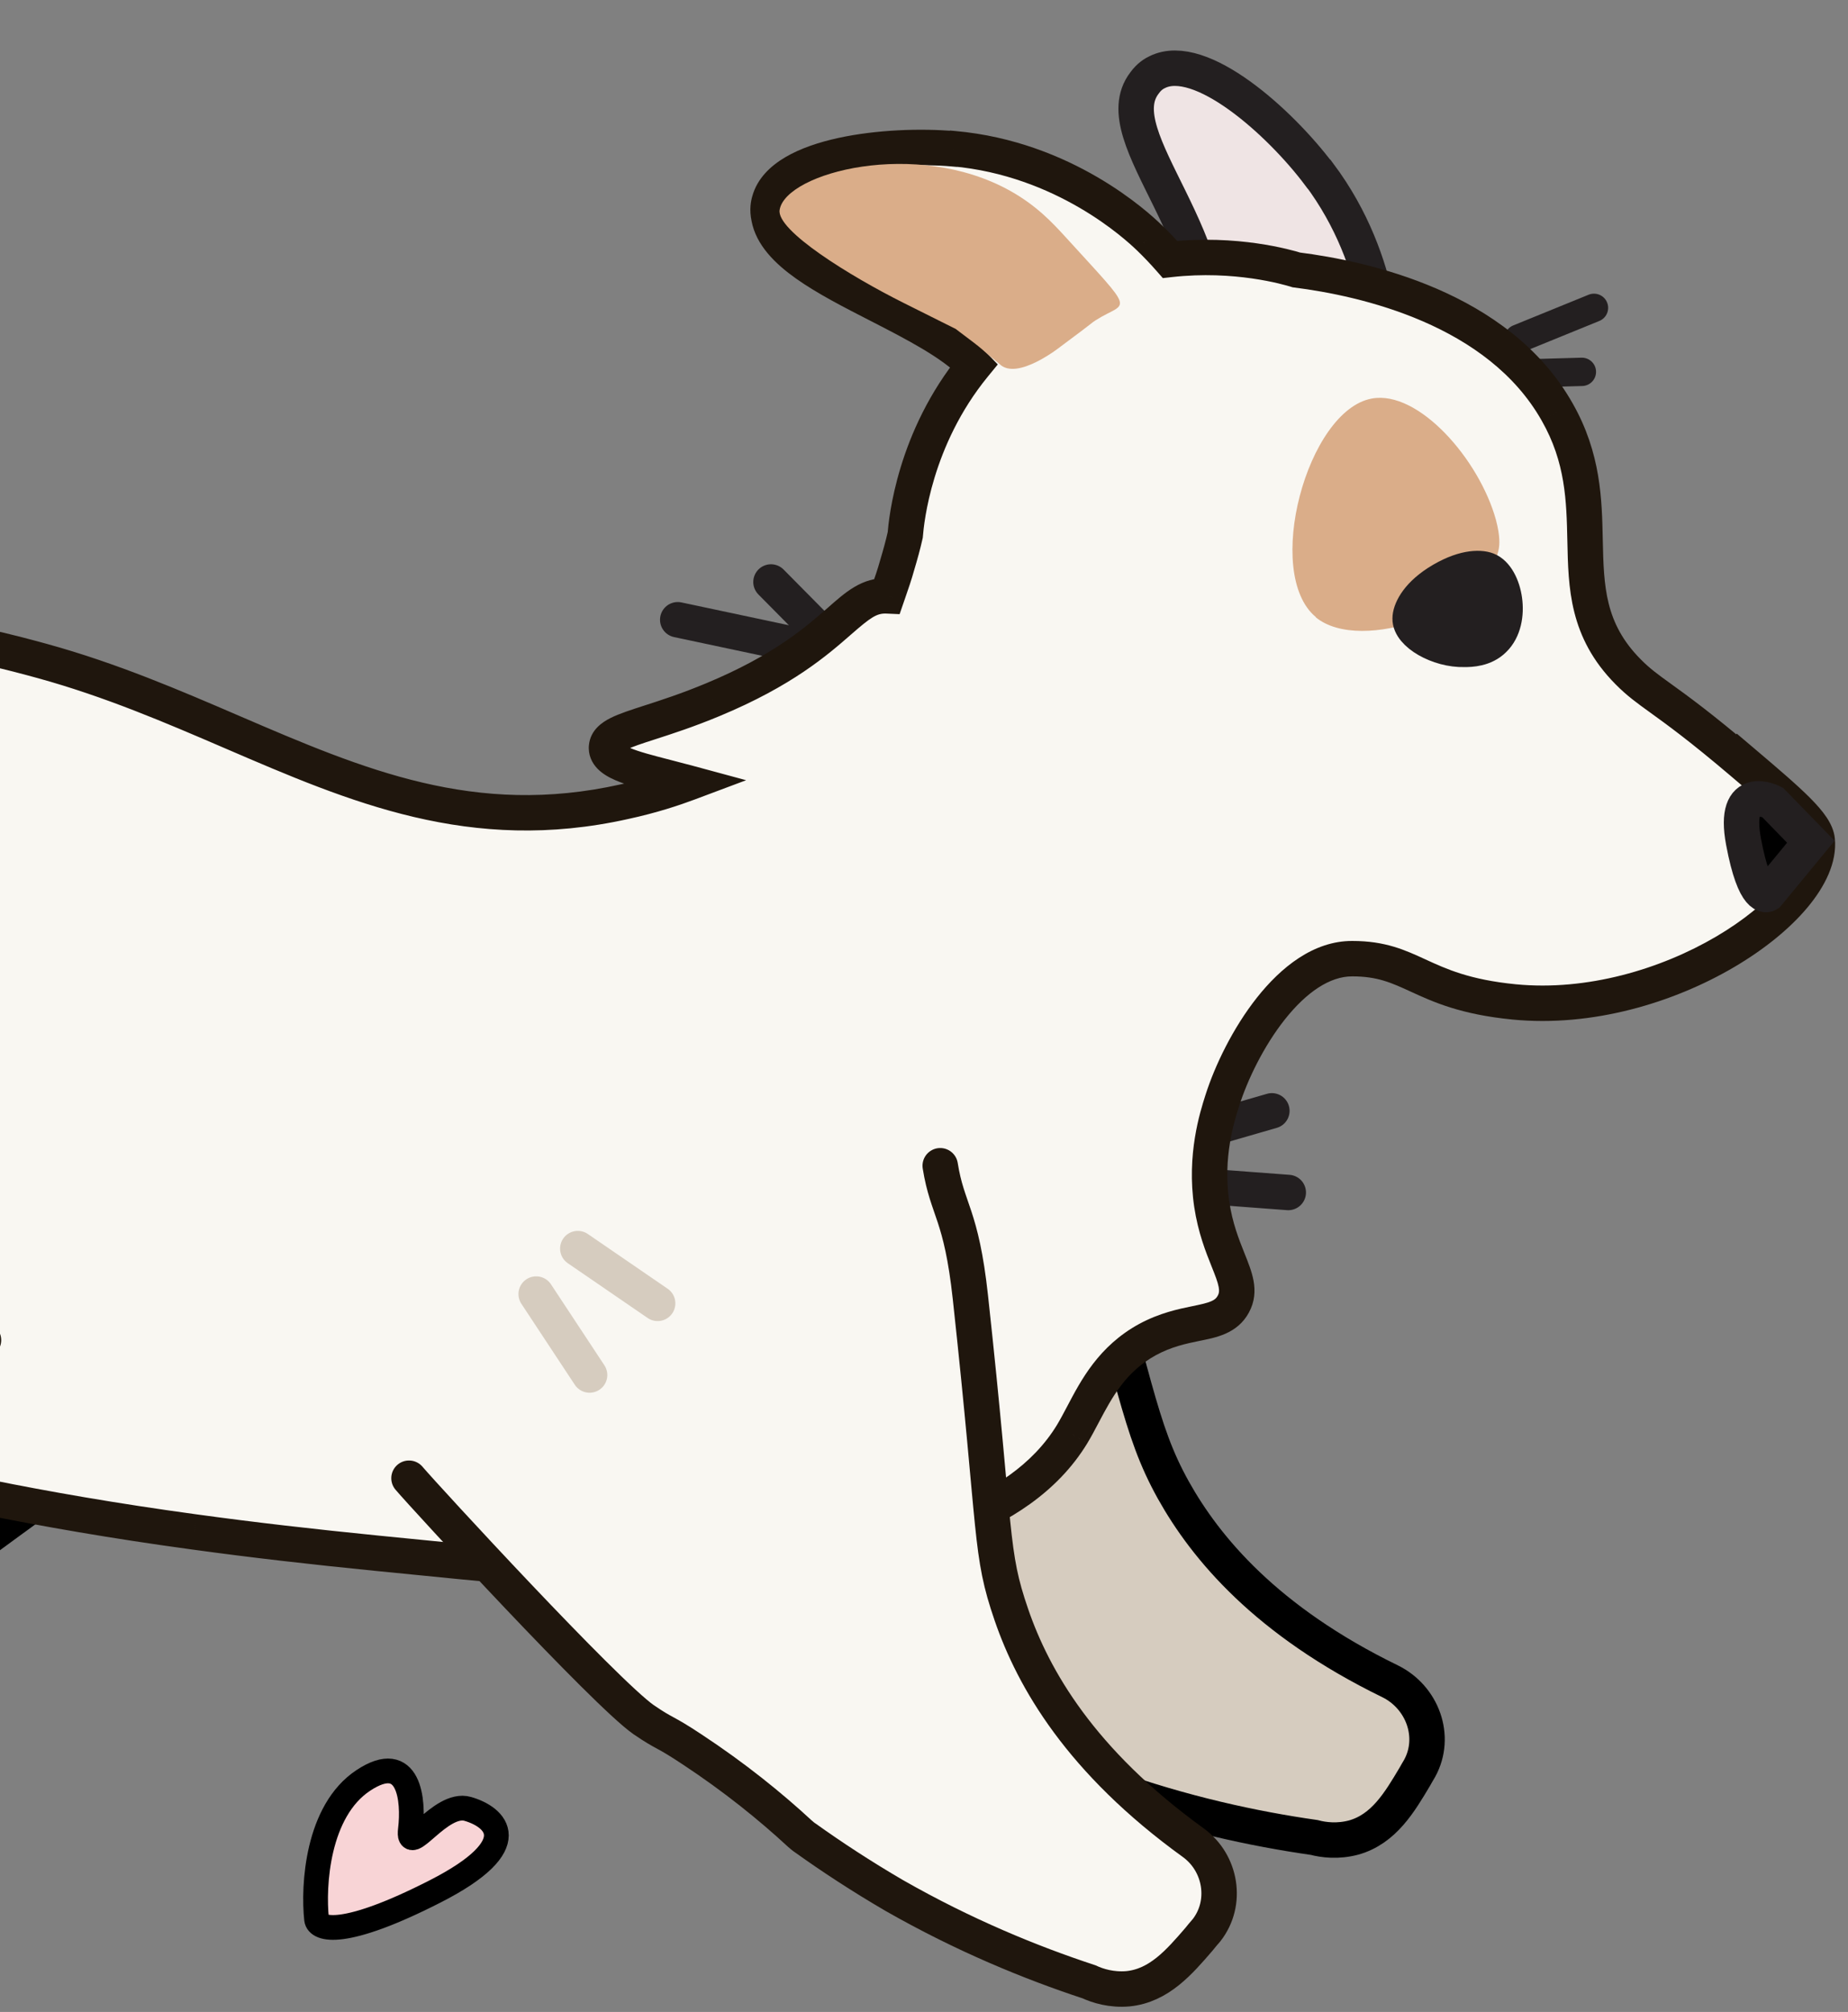 <svg width="428" height="466" viewBox="0 0 428 466" fill="none" xmlns="http://www.w3.org/2000/svg">
<rect x="0" y="0" width="428" height="466" fill="#808080" stroke="none"/>
<path d="M369.166 71.3L351.691 78.421" stroke="#231F20" stroke-width="6.565" stroke-miterlimit="10" stroke-linecap="round"/>
<path d="M366.365 86.126L347.502 86.661" stroke="#231F20" stroke-width="6.565" stroke-miterlimit="10" stroke-linecap="round"/>
<path d="M294.566 257.285L263.789 266.192" stroke="#231F20" stroke-width="8.206" stroke-miterlimit="10" stroke-linecap="round"/>
<path d="M298.364 276.197L266.398 273.8" stroke="#231F20" stroke-width="8.206" stroke-miterlimit="10" stroke-linecap="round"/>
<path d="M201.099 157.578L178.562 134.797" stroke="#231F20" stroke-width="8.206" stroke-miterlimit="10" stroke-linecap="round"/>
<path d="M188.246 150.186L172.605 146.864L156.964 143.543" stroke="#231F20" stroke-width="8.206" stroke-miterlimit="10" stroke-linecap="round"/>
<path d="M162.325 376.006C171.258 377.643 181.351 380.21 192.196 383.997C208.957 389.88 222.582 397.268 233.133 404.014C240.149 407.447 247.92 410.823 256.445 413.794C274.075 420.086 290.433 423.59 304.356 425.582C306.56 426.166 309.867 426.576 313.524 425.595C320.49 423.632 324.154 417.428 327.702 411.457C328.051 410.877 328.4 410.181 328.807 409.544C332.821 402.18 329.41 393.066 321.93 389.4C293.286 375.434 279.267 358.588 271.743 345.116C263.698 330.656 263.075 319.805 249.503 274.353C243.901 255.604 238.874 240.336 235.522 230.352" fill="#D6CCBF"/>
<path d="M162.325 376.006C171.258 377.643 181.351 380.21 192.196 383.997C208.957 389.88 222.582 397.268 233.133 404.014C240.149 407.447 247.92 410.823 256.445 413.794C274.075 420.086 290.433 423.59 304.356 425.582C306.56 426.166 309.867 426.576 313.524 425.595C320.49 423.632 324.154 417.428 327.702 411.457C328.051 410.877 328.4 410.181 328.807 409.544C332.821 402.18 329.41 393.066 321.93 389.4C293.286 375.434 279.267 358.588 271.743 345.116C263.698 330.656 263.075 319.805 249.503 274.353C243.901 255.604 238.874 240.336 235.522 230.352" stroke="black" stroke-width="8.206" stroke-miterlimit="10" stroke-linecap="round"/>
<path d="M-43.758 283.125C-57.339 294.139 -68.586 302.126 -76.479 307.34C-80.458 309.972 -81.029 310.306 -92.249 317.653C-116.238 333.429 -114.962 333.072 -117.25 333.997C-127.252 338.345 -146.618 343.556 -150.444 345.037C-152.913 345.997 -155.033 347.412 -155.033 347.412C-155.228 347.562 -155.489 347.761 -155.814 348.011C-165.497 354.801 -171.508 367.875 -171.508 367.875C-174.723 374.881 -183.521 388.228 -200.552 410.665C-206.791 418.85 -208.099 429.564 -203.862 438.205C-202.673 440.704 -201.368 443.219 -200.033 445.504C-198.747 447.724 -196.76 451.266 -192.607 453.047C-191.667 453.465 -190.762 453.702 -190.482 453.798C-180.086 456.175 -142.805 406.46 -113.145 399.984C-112.064 399.776 -110.377 399.415 -108.82 399.154C-95.351 396.906 -88.856 398.238 -77.077 397.696C-77.077 397.696 -68.576 397.597 -60.287 396.007C-54.52 394.9 -17.834 366.732 12.269 345.037" fill="#D6CCBF"/>
<path d="M-43.758 283.125C-57.339 294.139 -68.586 302.126 -76.479 307.34C-80.458 309.972 -81.029 310.306 -92.249 317.653C-116.238 333.429 -114.962 333.072 -117.25 333.997C-127.252 338.345 -146.618 343.556 -150.444 345.037C-152.913 345.997 -155.033 347.412 -155.033 347.412C-155.228 347.562 -155.489 347.761 -155.814 348.011C-165.497 354.801 -171.508 367.875 -171.508 367.875C-174.723 374.881 -183.521 388.228 -200.552 410.665C-206.791 418.85 -208.099 429.564 -203.862 438.205C-202.673 440.704 -201.368 443.219 -200.033 445.504C-198.747 447.724 -196.76 451.266 -192.607 453.047C-191.667 453.465 -190.762 453.702 -190.482 453.798C-180.086 456.175 -142.805 406.46 -113.145 399.984C-112.064 399.776 -110.377 399.415 -108.82 399.154C-95.351 396.906 -88.856 398.238 -77.077 397.696C-77.077 397.696 -68.576 397.597 -60.287 396.007C-54.52 394.9 -17.834 366.732 12.269 345.037" stroke="black" stroke-width="8.206" stroke-miterlimit="10" stroke-linecap="round"/>
<path d="M305.464 40.343C296.452 28.323 278.016 11.747 268.031 16.7C267.398 16.99 266.18 17.675 265.089 19.195C255.307 31.841 285.711 56.021 279.278 86.022C277.893 92.336 276.423 92.052 275.584 98.306C273.032 117.406 284.502 140.234 294.981 140.543C306.939 140.876 319.666 112.078 320.475 87.777C320.609 83.887 320.981 60.999 305.54 40.372L305.464 40.343Z" fill="#EFE4E4" stroke="#231F20" stroke-width="8.206" stroke-miterlimit="10"/>
<path fill-rule="evenodd" clip-rule="evenodd" d="M178.194 46.52C181.18 35.782 205.831 33.141 220.795 34.468L220.868 34.429C246.532 36.724 263.312 52.294 266.117 54.993C267.786 56.595 269.414 58.305 270.985 60.096C286.204 58.396 298.169 61.877 300.248 62.52C315.839 64.49 347.021 71.3 360.643 95.425C366.697 106.058 366.906 115.887 367.103 125.139C367.334 135.953 367.547 145.978 377.055 155.574C379.431 157.987 381.471 159.46 384.62 161.732C388.43 164.482 393.862 168.404 403.477 176.581L403.559 176.417C414.883 186.018 420.546 190.941 420.874 194.634C422.351 210.225 385.835 235.499 350.632 232.052C339.294 230.936 333.44 228.245 328.412 225.935C323.834 223.831 319.94 222.041 313.214 222.041C298.935 221.959 287.201 241.981 283.098 254.864C281.867 258.721 278.995 267.747 280.636 278.907C281.465 284.418 283.099 288.506 284.423 291.816C286.115 296.048 287.299 299.009 285.642 302.048C284.002 305.099 280.972 305.724 276.987 306.546C273.792 307.204 269.983 307.99 265.784 310.254C257.603 314.734 253.994 321.578 250.811 327.614C249.972 329.206 249.162 330.742 248.306 332.163C235.751 352.76 207.194 358.093 183.808 362.443C162.965 366.381 145.733 365.068 113.976 362.361C109.927 361.997 103.972 361.404 97.796 360.788H97.795C94.21 360.431 90.549 360.066 87.143 359.735C72.373 358.258 58.669 356.699 44.965 354.811C7.433 349.697 -17.951 343.712 -38.611 338.841C-58.062 334.255 -73.325 330.656 -90.595 329.701C-90.996 329.675 -91.457 329.648 -91.972 329.619C-97.766 329.289 -110.475 328.564 -124.567 322.234C-140.3 315.187 -148.423 305.439 -150.08 303.451L-150.087 303.443C-150.087 303.443 -158.375 293.268 -162.395 278.415C-167.189 260.818 -166.941 223.924 -148.943 193.113C-155.729 192.772 -162.817 191.976 -170.145 190.597C-238.475 177.659 -260.454 120.127 -264.661 109.115C-264.833 108.665 -264.976 108.293 -265.09 108.004C-267.241 102.604 -263.19 96.743 -257.391 96.721C-257.047 96.725 -256.708 96.725 -256.375 96.726C-251.839 96.734 -248.282 96.741 -245.189 103.688C-236.322 123.491 -205.986 171.276 -157.114 160.869C-146.502 158.614 -137.875 156.454 -130.409 154.585C-114.09 150.501 -103.319 147.804 -89.498 148.533C-47.495 137.419 -1.709 149.944 9.845 153.112C25.755 157.499 40.013 163.64 53.767 169.563C82.716 182.03 109.426 193.533 144.584 185.689C151.067 184.294 156.154 182.571 159.437 181.34C157.704 180.871 156.033 180.441 154.449 180.034C146.062 177.877 140.136 176.353 140.481 172.97C140.736 170.472 144.254 169.336 150.562 167.299C154.406 166.057 159.288 164.48 165.099 162.057C181.322 155.312 189.093 148.517 194.398 143.878C198.645 140.163 201.312 137.831 205.471 138.014C205.577 137.708 205.682 137.403 205.787 137.1L205.787 137.099C206.5 135.042 207.197 133.03 207.769 130.957C208.507 128.495 209.164 126.115 209.656 123.9C209.918 120.626 211.747 101.583 225.598 84.64C220.501 79.384 211.845 74.949 203.297 70.57C191.318 64.433 179.551 58.404 178.085 50.376C177.682 48.549 177.986 47.185 178.194 46.52Z" fill="#F9F7F2"/>
<path d="M220.795 34.468L220.433 38.554L221.634 38.661L222.701 38.101L220.795 34.468ZM178.194 46.52L182.11 47.742L182.129 47.681L182.147 47.619L178.194 46.52ZM220.868 34.429L221.234 30.343L220.031 30.235L218.963 30.796L220.868 34.429ZM266.117 54.993L263.272 57.949L263.275 57.952L266.117 54.993ZM270.985 60.096L267.901 62.802L269.313 64.411L271.44 64.173L270.985 60.096ZM300.248 62.52L299.035 66.439L299.378 66.546L299.734 66.591L300.248 62.52ZM360.643 95.425L357.07 97.443L357.074 97.449L357.078 97.456L360.643 95.425ZM367.103 125.139L363.001 125.227V125.227L367.103 125.139ZM377.055 155.574L379.978 152.695L379.969 152.686L377.055 155.574ZM384.62 161.732L382.218 165.059V165.059L384.62 161.732ZM403.477 176.581L400.819 179.706L404.807 183.098L407.147 178.415L403.477 176.581ZM403.559 176.417L406.213 173.287L402.226 169.907L399.889 174.582L403.559 176.417ZM420.874 194.634L416.787 194.997L416.788 195.009L416.789 195.021L420.874 194.634ZM350.632 232.052L350.23 236.135L350.232 236.136L350.632 232.052ZM328.412 225.935L330.126 222.207L328.412 225.935ZM313.214 222.041L313.19 226.144L313.202 226.144H313.214V222.041ZM283.098 254.864L287.007 256.112L287.008 256.109L283.098 254.864ZM280.636 278.907L276.577 279.504L276.579 279.517L280.636 278.907ZM284.423 291.816L280.614 293.34V293.34L284.423 291.816ZM285.642 302.048L282.04 300.083L282.034 300.094L282.028 300.106L285.642 302.048ZM276.987 306.546L276.158 302.527L276.158 302.527L276.987 306.546ZM265.784 310.254L263.837 306.642L263.825 306.648L263.813 306.655L265.784 310.254ZM250.811 327.614L247.182 325.7L247.182 325.7L250.811 327.614ZM248.306 332.163L251.809 334.299L251.814 334.289L251.82 334.28L248.306 332.163ZM183.808 362.443L183.058 358.409L183.046 358.411L183.808 362.443ZM113.976 362.361L113.61 366.447L113.619 366.448L113.628 366.449L113.976 362.361ZM97.796 360.788L98.203 356.706L98 356.685H97.796V360.788ZM97.795 360.788L97.388 364.871L97.591 364.891H97.795V360.788ZM87.143 359.735L86.735 363.817L86.746 363.818L87.143 359.735ZM44.965 354.811L45.525 350.747L45.519 350.746L44.965 354.811ZM-38.611 338.841L-37.669 334.848L-38.611 338.841ZM-90.595 329.701L-90.868 333.795L-90.844 333.797L-90.821 333.798L-90.595 329.701ZM-91.972 329.619L-92.206 333.715H-92.206L-91.972 329.619ZM-124.567 322.234L-122.885 318.491L-122.889 318.49L-124.567 322.234ZM-150.08 303.451L-146.928 300.824L-146.929 300.823L-150.08 303.451ZM-150.087 303.443L-153.268 306.034L-153.253 306.052L-153.238 306.071L-150.087 303.443ZM-162.395 278.415L-158.435 277.343L-158.437 277.337L-162.395 278.415ZM-148.943 193.113L-145.4 195.183L-141.996 189.355L-148.737 189.016L-148.943 193.113ZM-170.145 190.597L-170.908 194.629L-170.904 194.629L-170.145 190.597ZM-264.661 109.115L-268.494 110.579L-268.494 110.579L-264.661 109.115ZM-265.09 108.004L-261.277 106.49L-261.278 106.486L-265.09 108.004ZM-257.391 96.721L-257.351 92.618L-257.379 92.618L-257.407 92.618L-257.391 96.721ZM-256.375 96.726L-256.367 92.623H-256.367L-256.375 96.726ZM-245.189 103.688L-248.937 105.357L-248.934 105.365L-245.189 103.688ZM-157.114 160.869L-157.967 156.856L-157.969 156.856L-157.114 160.869ZM-130.409 154.585L-131.405 150.605V150.605L-130.409 154.585ZM-89.498 148.533L-89.714 152.63L-89.071 152.664L-88.448 152.499L-89.498 148.533ZM9.845 153.112L10.935 149.157L10.93 149.155L9.845 153.112ZM53.767 169.563L52.144 173.331L53.767 169.563ZM144.584 185.689L143.721 181.678L143.706 181.682L143.691 181.685L144.584 185.689ZM159.437 181.34L160.877 185.182L172.806 180.709L160.508 177.38L159.437 181.34ZM154.449 180.034L153.427 184.008L154.449 180.034ZM140.481 172.97L136.399 172.554V172.554L140.481 172.97ZM150.562 167.299L151.823 171.203V171.203L150.562 167.299ZM165.099 162.057L163.524 158.268L163.519 158.27L165.099 162.057ZM194.398 143.878L197.098 146.966V146.966L194.398 143.878ZM205.471 138.014L205.291 142.113L208.351 142.247L209.35 139.351L205.471 138.014ZM205.787 137.1L209.664 138.443L209.672 138.42L209.68 138.397L205.787 137.1ZM205.787 137.099L201.911 135.756L201.903 135.779L201.895 135.802L205.787 137.099ZM207.769 130.957L203.839 129.778L203.826 129.821L203.814 129.866L207.769 130.957ZM209.656 123.9L213.661 124.79L213.723 124.511L213.746 124.227L209.656 123.9ZM225.598 84.64L228.775 87.237L231.088 84.407L228.543 81.783L225.598 84.64ZM203.297 70.57L201.426 74.222L203.297 70.57ZM178.085 50.376L182.121 49.639L182.107 49.566L182.092 49.494L178.085 50.376ZM221.158 30.381C213.331 29.687 203.003 30.022 194.127 31.961C189.696 32.929 185.408 34.343 181.932 36.38C178.48 38.402 175.384 41.311 174.241 45.421L182.147 47.619C182.497 46.36 183.602 44.911 186.08 43.46C188.533 42.023 191.903 40.846 195.879 39.978C203.816 38.244 213.296 37.922 220.433 38.554L221.158 30.381ZM218.963 30.796L218.89 30.834L222.701 38.101L222.774 38.063L218.963 30.796ZM268.962 52.036C265.959 49.147 248.322 32.765 221.234 30.343L220.503 38.516C244.742 40.684 260.666 55.441 263.272 57.949L268.962 52.036ZM274.068 57.389C272.426 55.517 270.718 53.722 268.959 52.033L263.275 57.952C264.854 59.468 266.401 61.093 267.901 62.802L274.068 57.389ZM271.44 64.173C285.864 62.562 297.211 65.875 299.035 66.439L301.461 58.601C299.127 57.878 286.545 54.229 270.529 56.018L271.44 64.173ZM299.734 66.591C307.323 67.549 318.595 69.677 329.552 74.428C340.517 79.184 350.851 86.427 357.07 97.443L364.216 93.408C356.814 80.298 344.745 72.074 332.817 66.9C320.879 61.723 308.765 59.46 300.763 58.45L299.734 66.591ZM357.078 97.456C362.566 107.095 362.804 115.964 363.001 125.227L371.205 125.052C371.008 115.811 370.828 105.02 364.209 93.395L357.078 97.456ZM363.001 125.227C363.231 136.006 363.377 147.599 374.14 158.462L379.969 152.686C371.717 144.357 371.436 135.9 371.205 125.052L363.001 125.227ZM374.131 158.453C376.781 161.144 379.09 162.801 382.218 165.059L387.021 158.406C383.853 156.119 382.08 154.83 379.978 152.695L374.131 158.453ZM382.218 165.059C385.974 167.77 391.314 171.623 400.819 179.706L406.136 173.455C396.411 165.185 390.885 161.194 387.021 158.406L382.218 165.059ZM407.147 178.415L407.229 178.251L399.889 174.582L399.807 174.746L407.147 178.415ZM400.906 179.546C406.616 184.387 410.708 187.892 413.429 190.632C414.782 191.995 415.666 193.042 416.209 193.855C416.76 194.683 416.789 195.019 416.787 194.997L424.961 194.27C424.795 192.402 423.993 190.738 423.036 189.304C422.071 187.856 420.77 186.379 419.252 184.85C416.228 181.805 411.827 178.047 406.213 173.287L400.906 179.546ZM416.789 195.021C417.005 197.303 415.819 200.728 412.323 204.912C408.93 208.975 403.802 213.202 397.43 216.944C384.662 224.442 367.592 229.59 351.032 227.969L350.232 236.136C368.875 237.961 387.665 232.195 401.586 224.02C408.559 219.925 414.483 215.126 418.621 210.173C422.657 205.341 425.481 199.76 424.958 194.247L416.789 195.021ZM351.034 227.969C340.342 226.916 334.962 224.429 330.126 222.207L326.699 229.663C331.918 232.061 338.245 234.955 350.23 236.135L351.034 227.969ZM330.126 222.207C325.449 220.057 320.875 217.938 313.214 217.938V226.144C319.005 226.144 322.219 227.604 326.699 229.663L330.126 222.207ZM313.237 217.938C304.153 217.886 296.584 224.149 291.124 231.044C285.541 238.094 281.367 246.778 279.189 253.619L287.008 256.109C288.932 250.067 292.677 242.299 297.557 236.138C302.559 229.821 307.995 226.114 313.19 226.144L313.237 217.938ZM279.189 253.617C277.925 257.579 274.792 267.365 276.577 279.504L284.696 278.31C283.199 268.13 285.809 259.864 287.007 256.112L279.189 253.617ZM276.579 279.517C277.484 285.535 279.279 290.003 280.614 293.34L288.233 290.293C286.92 287.009 285.446 283.301 284.694 278.297L276.579 279.517ZM280.614 293.34C281.508 295.577 282.041 296.957 282.252 298.115C282.424 299.058 282.324 299.562 282.04 300.083L289.244 304.012C290.617 301.494 290.754 298.999 290.325 296.644C289.935 294.504 289.03 292.287 288.233 290.293L280.614 293.34ZM282.028 300.106C281.723 300.673 281.338 301.028 280.547 301.375C279.562 301.807 278.274 302.091 276.158 302.527L277.815 310.564C281.332 309.839 286.554 309.018 289.256 303.99L282.028 300.106ZM276.158 302.527C272.949 303.189 268.613 304.067 263.837 306.642L267.731 313.865C271.352 311.913 274.634 311.22 277.815 310.564L276.158 302.527ZM263.813 306.655C254.437 311.789 250.347 319.697 247.182 325.7L254.441 329.527C257.641 323.458 260.768 317.678 267.755 313.852L263.813 306.655ZM247.182 325.7C246.331 327.314 245.576 328.743 244.791 330.046L251.82 334.28C252.748 332.741 253.612 331.098 254.441 329.527L247.182 325.7ZM244.802 330.028C239.186 339.241 229.853 345.277 218.652 349.564C207.429 353.859 194.819 356.222 183.058 358.409L184.558 366.476C196.184 364.314 209.545 361.836 221.585 357.228C233.648 352.611 244.87 345.682 251.809 334.299L244.802 330.028ZM183.046 358.411C162.843 362.229 146.168 360.988 114.325 358.272L113.628 366.449C145.298 369.149 163.087 370.534 184.57 366.474L183.046 358.411ZM114.343 358.274C110.318 357.913 104.388 357.322 98.203 356.706L97.389 364.871C103.556 365.486 109.535 366.081 113.61 366.447L114.343 358.274ZM97.796 356.685H97.795V364.891H97.796V356.685ZM98.202 356.706C94.617 356.348 90.952 355.983 87.541 355.651L86.746 363.818C90.146 364.149 93.802 364.514 97.388 364.871L98.202 356.706ZM87.552 355.652C72.816 354.179 59.165 352.625 45.525 350.747L44.406 358.876C58.174 360.772 71.93 362.337 86.735 363.817L87.552 355.652ZM45.519 350.746C8.188 345.659 -17.043 339.711 -37.669 334.848L-39.553 342.834C-18.86 347.713 6.679 353.735 44.411 358.877L45.519 350.746ZM-37.669 334.848C-57.063 330.275 -72.677 326.583 -90.368 325.605L-90.821 333.798C-73.973 334.73 -59.061 338.235 -39.553 342.834L-37.669 334.848ZM-90.322 325.608C-90.747 325.579 -91.229 325.552 -91.739 325.523L-92.206 333.715C-91.685 333.745 -91.246 333.77 -90.868 333.795L-90.322 325.608ZM-91.739 325.523C-97.438 325.198 -109.513 324.498 -122.885 318.491L-126.248 325.977C-111.436 332.63 -98.095 333.38 -92.206 333.715L-91.739 325.523ZM-122.889 318.49C-137.805 311.809 -145.451 302.597 -146.928 300.824L-153.232 306.078C-151.396 308.281 -142.795 318.565 -126.244 325.979L-122.889 318.49ZM-146.929 300.823L-146.936 300.815L-153.238 306.071L-153.231 306.079L-146.929 300.823ZM-150.087 303.443C-146.906 300.852 -146.905 300.852 -146.904 300.853C-146.904 300.853 -146.904 300.854 -146.904 300.854C-146.903 300.855 -146.903 300.855 -146.902 300.856C-146.902 300.857 -146.902 300.857 -146.902 300.856C-146.903 300.855 -146.905 300.852 -146.91 300.846C-146.919 300.835 -146.936 300.814 -146.96 300.783C-147.008 300.722 -147.086 300.623 -147.189 300.487C-147.396 300.217 -147.706 299.8 -148.096 299.25C-148.877 298.148 -149.972 296.511 -151.192 294.427C-153.639 290.245 -156.545 284.326 -158.435 277.343L-166.356 279.487C-164.226 287.356 -160.977 293.952 -158.275 298.571C-156.92 300.886 -155.692 302.722 -154.793 303.992C-154.343 304.627 -153.975 305.122 -153.712 305.466C-153.581 305.638 -153.476 305.772 -153.401 305.867C-153.364 305.914 -153.334 305.952 -153.311 305.98C-153.3 305.994 -153.291 306.006 -153.284 306.014C-153.28 306.019 -153.277 306.023 -153.274 306.026C-153.273 306.028 -153.272 306.029 -153.271 306.03C-153.27 306.031 -153.269 306.032 -153.269 306.032C-153.269 306.033 -153.268 306.034 -150.087 303.443ZM-158.437 277.337C-162.972 260.686 -162.785 224.944 -145.4 195.183L-152.486 191.044C-171.096 222.905 -171.406 260.949 -166.354 279.493L-158.437 277.337ZM-148.737 189.016C-155.347 188.683 -162.249 187.908 -169.386 186.565L-170.904 194.629C-163.384 196.044 -156.112 196.86 -149.149 197.211L-148.737 189.016ZM-169.382 186.566C-235.401 174.065 -256.674 118.525 -260.829 107.651L-268.494 110.579C-264.235 121.729 -241.549 181.253 -170.908 194.629L-169.382 186.566ZM-260.829 107.651C-260.997 107.211 -261.15 106.809 -261.277 106.49L-268.903 109.518C-268.801 109.776 -268.67 110.119 -268.494 110.579L-260.829 107.651ZM-261.278 106.486C-262.334 103.836 -260.348 100.835 -257.376 100.824L-257.407 92.618C-266.031 92.651 -272.149 101.373 -268.902 109.523L-261.278 106.486ZM-257.432 100.824C-257.068 100.828 -256.714 100.828 -256.383 100.829L-256.367 92.623C-256.703 92.622 -257.026 92.622 -257.351 92.618L-257.432 100.824ZM-256.383 100.829C-253.918 100.833 -252.862 100.904 -251.994 101.314C-251.35 101.619 -250.251 102.406 -248.937 105.357L-241.441 102.02C-243.22 98.024 -245.445 95.334 -248.487 93.896C-251.305 92.564 -254.295 92.627 -256.367 92.623L-256.383 100.829ZM-248.934 105.365C-244.345 115.613 -234.242 133.055 -218.875 146.678C-203.43 160.369 -182.348 170.437 -156.26 164.882L-157.969 156.856C-180.752 161.708 -199.274 153.087 -213.432 140.537C-227.667 127.918 -237.166 111.566 -241.444 102.012L-248.934 105.365ZM-156.261 164.882C-145.571 162.61 -136.88 160.435 -129.412 158.565L-131.405 150.605C-138.87 152.474 -147.434 154.617 -157.967 156.856L-156.261 164.882ZM-129.412 158.565C-113.016 154.461 -102.827 151.939 -89.714 152.63L-89.282 144.436C-103.811 143.67 -115.164 146.54 -131.405 150.605L-129.412 158.565ZM-88.448 152.499C-47.633 141.699 -2.84 153.888 8.76 157.069L10.93 149.155C-0.578 146 -47.358 133.138 -90.547 144.567L-88.448 152.499ZM8.754 157.068C24.351 161.368 38.361 167.396 52.144 173.331L55.389 165.795C41.666 159.884 27.158 153.63 10.935 149.157L8.754 157.068ZM52.144 173.331C81.01 185.763 108.872 197.861 145.477 189.694L143.691 181.685C109.981 189.206 84.422 178.298 55.389 165.795L52.144 173.331ZM145.447 189.7C152.177 188.252 157.463 186.462 160.877 185.182L157.996 177.499C154.845 178.68 149.956 180.337 143.721 181.678L145.447 189.7ZM160.508 177.38C158.747 176.903 157.052 176.467 155.471 176.061L153.427 184.008C155.014 184.416 156.66 184.839 158.365 185.301L160.508 177.38ZM155.471 176.061C151.145 174.948 147.939 174.111 145.817 173.195C144.757 172.737 144.358 172.417 144.271 172.328C144.257 172.314 144.363 172.418 144.456 172.655C144.557 172.911 144.584 173.176 144.563 173.387L136.399 172.554C136.167 174.832 137.085 176.717 138.406 178.067C139.595 179.283 141.138 180.113 142.564 180.729C145.416 181.959 149.367 182.963 153.427 184.008L155.471 176.061ZM144.563 173.387C144.464 174.356 143.664 174.344 145.088 173.631C146.441 172.953 148.535 172.265 151.823 171.203L149.301 163.394C146.28 164.37 143.461 165.268 141.415 166.293C139.44 167.282 136.753 169.087 136.399 172.554L144.563 173.387ZM151.823 171.203C155.675 169.959 160.697 168.338 166.678 165.843L163.519 158.27C157.878 160.623 153.138 162.155 149.301 163.394L151.823 171.203ZM166.674 165.845C183.474 158.861 191.628 151.75 197.098 146.966L191.697 140.789C186.557 145.284 179.17 151.763 163.524 158.268L166.674 165.845ZM197.098 146.966C201.656 142.98 203.065 142.015 205.291 142.113L205.651 133.915C199.559 133.647 195.633 137.346 191.697 140.789L197.098 146.966ZM209.35 139.351C209.454 139.048 209.559 138.746 209.664 138.443L201.91 135.757C201.805 136.06 201.699 136.367 201.592 136.676L209.35 139.351ZM209.68 138.397L209.68 138.397L201.895 135.802L201.895 135.802L209.68 138.397ZM209.664 138.442C210.37 136.405 211.111 134.27 211.724 132.048L203.814 129.866C203.282 131.791 202.63 133.678 201.911 135.756L209.664 138.442ZM211.699 132.135C212.451 129.627 213.139 127.141 213.661 124.79L205.651 123.009C205.189 125.089 204.563 127.363 203.839 129.778L211.699 132.135ZM213.746 124.227C213.986 121.222 215.722 103.202 228.775 87.237L222.422 82.043C207.771 99.963 205.85 120.031 205.566 123.572L213.746 124.227ZM201.426 74.222C210.204 78.719 218.134 82.837 222.653 87.496L228.543 81.783C222.868 75.931 213.486 71.18 205.168 66.918L201.426 74.222ZM174.048 51.113C175.089 56.81 179.597 61.141 184.375 64.529C189.287 68.012 195.513 71.192 201.426 74.222L205.168 66.918C199.102 63.811 193.455 60.908 189.122 57.836C184.655 54.668 182.547 51.971 182.121 49.639L174.048 51.113ZM174.277 45.298C173.922 46.436 173.481 48.547 174.078 51.258L182.092 49.494C181.884 48.55 182.051 47.934 182.11 47.742L174.277 45.298Z" fill="#1F160D"/>
<path d="M304.684 142.935C315.27 151.715 344.4 141.048 347.108 127.18C347.272 126.277 347.518 124.39 346.452 120.369C342.595 106.419 328.563 90.336 317.731 92.305C302.715 95.013 292.54 132.842 304.766 142.935H304.684Z" fill="#DAAD89"/>
<path d="M419.398 194.96L410.536 185.852C410.536 185.852 401.181 180.928 403.807 194.96C406.433 208.992 409.387 207.105 409.387 207.105L419.398 194.96Z" fill="black" stroke="#231F20" stroke-width="8.206" stroke-miterlimit="10"/>
<path d="M94.725 342.373C98.571 346.894 140.118 392.046 149.075 398.309C154.221 401.826 153.539 400.702 160.229 405.143C170.194 411.705 178.477 418.437 185.203 424.654C185.666 425.031 186.014 425.389 186.544 425.72C192.71 430.126 199.515 434.589 207.092 439.013C223.348 448.294 238.84 454.609 252.199 459.009C254.266 459.969 257.45 460.953 261.222 460.627C268.424 459.914 273.118 454.448 277.657 449.19C278.19 448.52 278.79 447.802 279.458 447.037C284.362 440.725 282.835 431.491 276.367 426.794C250.222 407.899 239.324 388.791 234.249 374.028C229.173 359.264 230.848 356.499 224.744 300.464C222.626 281.044 219.422 280.439 217.757 270.001" fill="#F9F7F2"/>
<path d="M94.725 342.373C98.571 346.894 140.118 392.046 149.075 398.309C154.221 401.826 153.539 400.702 160.229 405.143C170.194 411.705 178.477 418.437 185.203 424.654C185.666 425.031 186.014 425.389 186.544 425.72C192.71 430.126 199.515 434.589 207.092 439.013C223.348 448.294 238.84 454.609 252.199 459.009C254.266 459.969 257.45 460.953 261.222 460.627C268.424 459.914 273.118 454.448 277.657 449.19C278.19 448.52 278.79 447.802 279.458 447.037C284.362 440.725 282.835 431.491 276.367 426.794C250.222 407.899 239.324 388.791 234.249 374.028C229.173 359.264 230.848 356.499 224.744 300.464C222.626 281.044 219.422 280.439 217.757 270.001" stroke="#1F160D" stroke-width="8.206" stroke-miterlimit="10" stroke-linecap="round"/>
<path d="M124.179 299.722L136.549 318.472" stroke="#D6CCBF" stroke-width="8.206" stroke-miterlimit="10" stroke-linecap="round"/>
<path d="M133.82 289.192L152.309 301.875" stroke="#D6CCBF" stroke-width="8.206" stroke-miterlimit="10" stroke-linecap="round"/>
<path d="M326.594 143.264C326.594 141.622 327.981 138.212 332.904 135.012C338.648 131.32 342.677 131.365 344.4 132.022C348.503 133.581 350.555 143.674 345.959 148.105C343.744 150.321 340.626 150.403 339.149 150.403C333.158 150.567 326.512 146.71 326.594 143.264Z" fill="#231F20" stroke="#231F20" stroke-width="8.206" stroke-miterlimit="10"/>
<path d="M221.335 76.186C229.449 82.271 225.661 79.567 231.478 84.299C235.535 88.356 245.677 80.243 245.677 80.243C254.309 73.835 252.414 75.064 253.791 74.157C261.079 69.502 263.591 73.352 246.568 54.667C243.756 51.602 240.12 47.671 234.071 44.264C212.252 31.985 181.979 39.982 180.566 48.598C179.741 53.386 196.993 64.014 209.164 70.1L221.335 76.186Z" fill="#DAAD89"/>
<path d="M-164.079 270.922C-162.051 281.065 -157.994 287.15 -153.937 295.264C-147.801 307.537 -177.041 314.116 -181.948 316.472C-182.322 316.658 -182.695 316.845 -182.76 316.895C-192.708 321.3 -211.977 326.641 -215.783 328.145C-218.239 329.12 -220.346 330.545 -220.346 330.545C-220.54 330.695 -220.799 330.895 -221.123 331.146C-230.748 337.977 -236.702 351.023 -236.702 351.023C-239.98 358.294 -249.337 372.429 -267.64 396.678C-272.433 403.063 -273.56 411.241 -270.407 417.857C-268.764 421.319 -266.871 425.103 -264.983 428.479C-263.698 430.675 -261.711 434.179 -257.572 435.916C-256.635 436.323 -255.734 436.551 -255.455 436.644C-245.098 438.921 -208.097 389.191 -178.582 382.507C-177.506 382.292 -175.827 381.919 -174.278 381.646C-160.872 379.299 -154.402 380.569 -142.675 379.933C-138.526 379.809 -132.762 379.363 -125.963 378.114C-125.963 378.114 -123.158 377.59 -120.568 376.923C-112.632 375.002 -51.057 341.277 -32.226 328.145" fill="#F9F7F2"/>
<path d="M-164.079 270.922C-162.051 281.065 -157.994 287.15 -153.937 295.264C-147.801 307.537 -177.041 314.116 -181.948 316.472C-182.322 316.658 -182.695 316.845 -182.76 316.895C-192.708 321.3 -211.977 326.641 -215.783 328.145C-218.239 329.12 -220.346 330.545 -220.346 330.545C-220.54 330.695 -220.799 330.895 -221.123 331.146C-230.748 337.977 -236.702 351.023 -236.702 351.023C-239.98 358.294 -249.337 372.429 -267.64 396.678C-272.433 403.063 -273.56 411.241 -270.407 417.857C-268.764 421.319 -266.871 425.103 -264.983 428.479C-263.698 430.675 -261.711 434.179 -257.572 435.916C-256.635 436.323 -255.734 436.551 -255.455 436.644C-245.098 438.921 -208.097 389.191 -178.582 382.507C-177.506 382.292 -175.827 381.919 -174.278 381.646C-160.872 379.299 -154.402 380.569 -142.675 379.933C-138.526 379.809 -132.762 379.363 -125.963 378.114C-125.963 378.114 -123.158 377.59 -120.568 376.923C-112.632 375.002 -51.057 341.277 -32.226 328.145L-3.826 310.396" stroke="#1F160D" stroke-width="8.206" stroke-miterlimit="10" stroke-linecap="round"/>
<path d="M100.82 438.054C122.132 427.167 114.705 420.791 108.327 418.964C101.949 417.137 94.229 430.48 95.051 423.743C95.873 417.006 94.843 405.297 84.152 412.361C73.461 419.425 72.477 436.764 73.321 444.551C73.608 446.921 79.508 448.94 100.82 438.054Z" fill="#F8D4D6" stroke="black" stroke-width="5.731" stroke-linecap="round"/>
</svg>
